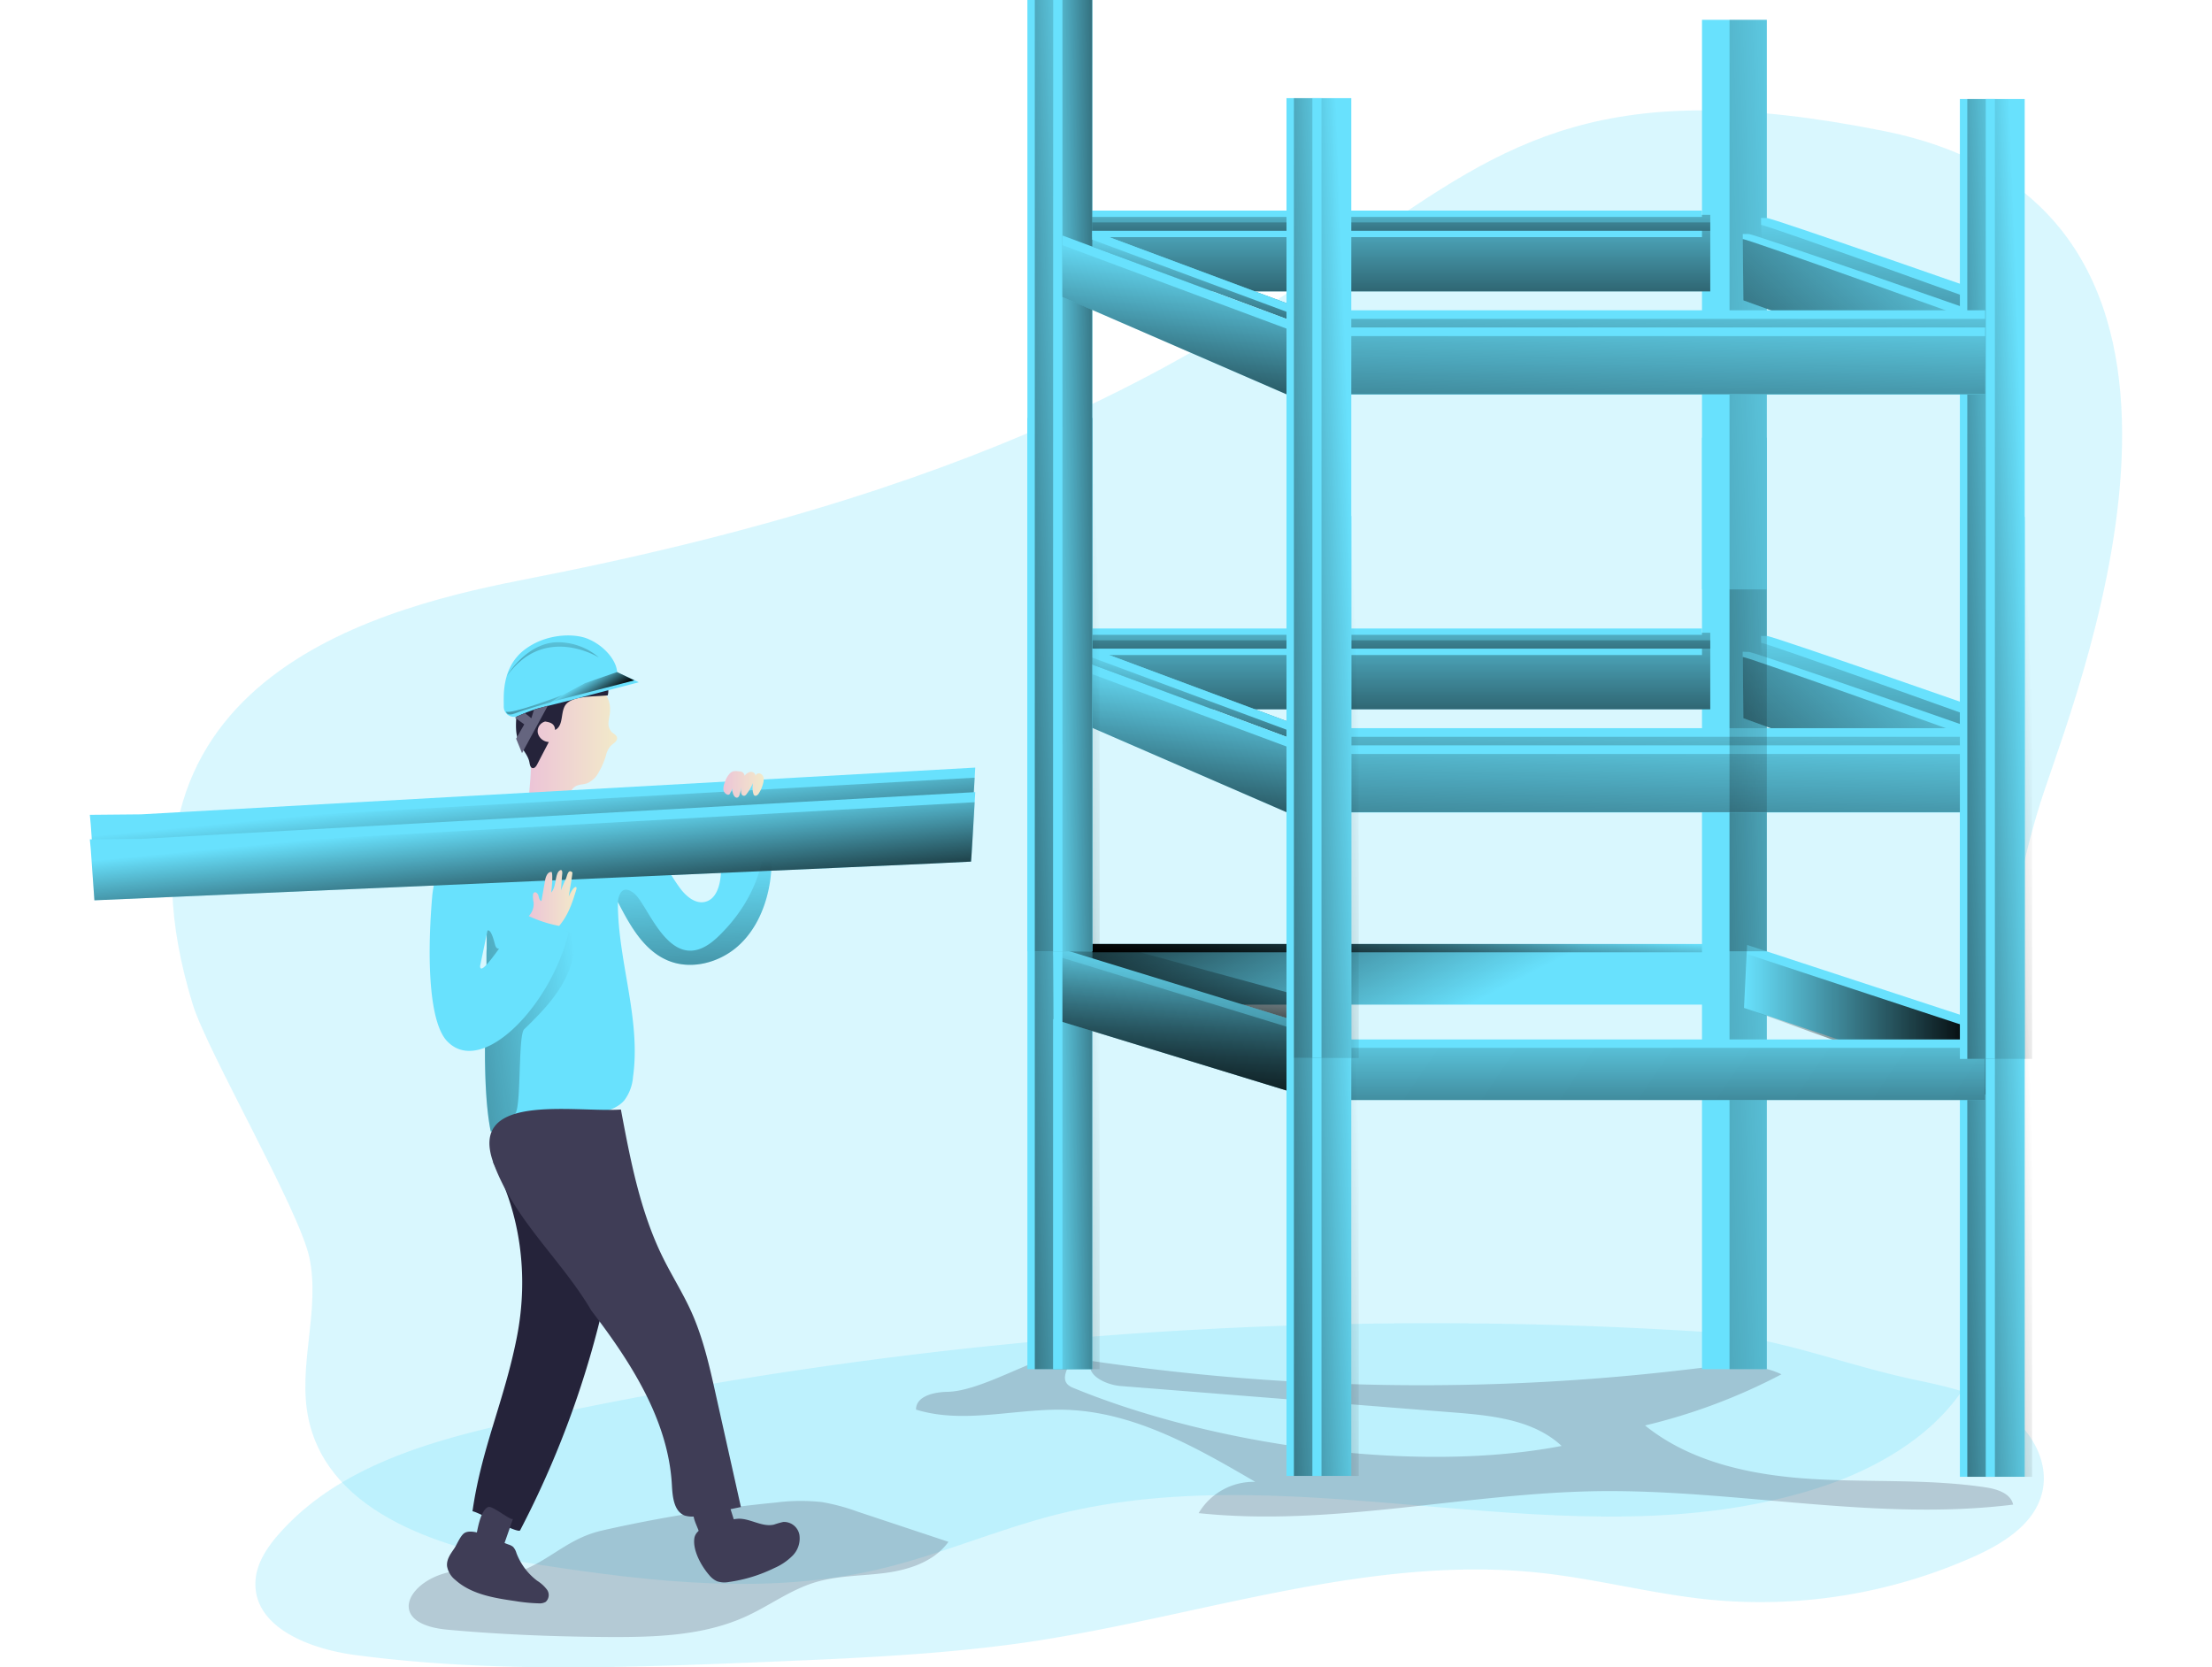 <svg data-name="Layer 1" xmlns="http://www.w3.org/2000/svg" xmlns:xlink="http://www.w3.org/1999/xlink" viewBox="0 0 555.97 456.08" width="406" height="306" class="illustration styles_illustrationTablet__1DWOa"><defs><linearGradient id="b" x1="120.15" y1="271.06" x2="144.24" y2="271.06" gradientUnits="userSpaceOnUse"><stop offset="0" stop-color="#ecc4d7"/><stop offset=".42" stop-color="#efd4d1"/><stop offset="1" stop-color="#f2eac9"/></linearGradient><linearGradient id="a" x1="135.11" y1="186.01" x2="139.13" y2="192.35" gradientUnits="userSpaceOnUse"><stop offset="0" stop-opacity="0"/><stop offset=".97"/></linearGradient><linearGradient id="c" x1="126.45" y1="234.44" x2="127.26" y2="284.33" xlink:href="#a"/><linearGradient id="d" x1="121.47" y1="252.01" x2="121.93" y2="280.17" xlink:href="#a"/><linearGradient id="e" x1="478.24" y1="246.33" x2="336.36" y2="251.06" xlink:href="#a"/><linearGradient id="f" x1="492.1" y1="234.83" x2="486.67" y2="331.18" xlink:href="#a"/><linearGradient id="g" x1="510.78" y1="237.4" x2="425.83" y2="333.38" xlink:href="#a"/><linearGradient id="h" x1="530.02" y1="272.43" x2="482.46" y2="274.18" xlink:href="#a"/><linearGradient id="i" x1="452.63" y1="280.2" x2="518.49" y2="280.2" xlink:href="#a"/><linearGradient id="j" x1="274.89" y1="244.16" x2="227.48" y2="245.91" xlink:href="#a"/><linearGradient id="k" x1="363.35" y1="282.18" x2="323.35" y2="204.08" xlink:href="#a"/><linearGradient id="l" x1="358.16" y1="251.58" x2="356.91" y2="267.16" xlink:href="#a"/><linearGradient id="m" x1="355.33" y1="161.97" x2="355.33" y2="214.36" xlink:href="#a"/><linearGradient id="n" x1="355.33" y1="162.49" x2="355.33" y2="222.17" xlink:href="#a"/><linearGradient id="o" x1="302.02" y1="182.14" x2="296.65" y2="214.13" xlink:href="#a"/><linearGradient id="p" x1="261.79" y1="244.52" x2="290.27" y2="244.2" xlink:href="#a"/><linearGradient id="q" x1="430.35" y1="277.49" x2="431.06" y2="340.63" xlink:href="#a"/><linearGradient id="r" x1="135.24" y1="343.37" x2="34.35" y2="358.4" xlink:href="#a"/><linearGradient id="s" x1="123.96" y1="293.66" x2="135.74" y2="347.27" xlink:href="#a"/><linearGradient id="t" x1="120.77" y1="282.77" x2="124.09" y2="317.01" xlink:href="#a"/><linearGradient id="u" x1="120.77" y1="289.48" x2="124.09" y2="323.72" xlink:href="#a"/><linearGradient id="v" x1="304.31" y1="257.73" x2="299.07" y2="322.99" xlink:href="#a"/><linearGradient id="w" x1="304.19" y1="260.39" x2="299.28" y2="321.49" xlink:href="#a"/><linearGradient id="x" x1="431.09" y1="188.82" x2="428.89" y2="266.95" xlink:href="#a"/><linearGradient id="y" x1="431.15" y1="192.29" x2="428.69" y2="279.71" xlink:href="#a"/><linearGradient id="z" x1="120.05" y1="311.35" x2="133.14" y2="311.35" xlink:href="#b"/><linearGradient id="A" x1="296.3" y1="258.21" x2="294.08" y2="285.91" xlink:href="#a"/><linearGradient id="B" x1="345.79" y1="272.18" x2="298.23" y2="273.93" xlink:href="#a"/><linearGradient id="C" x1="299.23" y1="183.88" x2="290.94" y2="242.71" xlink:href="#a"/><linearGradient id="D" x1="478.24" y1="132.01" x2="336.36" y2="136.74" xlink:href="#a"/><linearGradient id="E" x1="492.1" y1="120.51" x2="486.67" y2="216.86" xlink:href="#a"/><linearGradient id="F" x1="510.78" y1="123.07" x2="425.83" y2="219.06" xlink:href="#a"/><linearGradient id="G" x1="530.02" y1="158.11" x2="482.46" y2="159.86" xlink:href="#a"/><linearGradient id="H" x1="274.89" y1="129.84" x2="227.48" y2="131.59" xlink:href="#a"/><linearGradient id="I" x1="355.33" y1="47.65" x2="355.33" y2="100.04" xlink:href="#a"/><linearGradient id="J" x1="355.33" y1="48.17" x2="355.33" y2="107.84" xlink:href="#a"/><linearGradient id="K" x1="302.02" y1="67.82" x2="296.65" y2="99.81" xlink:href="#a"/><linearGradient id="L" x1="261.79" y1="130.2" x2="290.27" y2="129.88" xlink:href="#a"/><linearGradient id="M" x1="431.09" y1="74.49" x2="428.89" y2="152.63" xlink:href="#a"/><linearGradient id="N" x1="431.15" y1="77.97" x2="428.69" y2="165.39" xlink:href="#a"/><linearGradient id="O" x1="345.79" y1="157.86" x2="298.23" y2="159.61" xlink:href="#a"/><linearGradient id="P" x1="299.23" y1="69.56" x2="290.94" y2="128.39" xlink:href="#a"/><linearGradient id="Q" x1="173.3" y1="280.27" x2="184.38" y2="280.27" xlink:href="#b"/><linearGradient id="R" x1="165.32" y1="301.51" x2="169.59" y2="387.82" gradientUnits="userSpaceOnUse"><stop offset="0" stop-opacity="0"/><stop offset=".49" stop-opacity=".49"/><stop offset=".97"/></linearGradient></defs><path d="M120.78 158.14C82.55 165.6.21 183.84 28.17 274.81c3.9 12.71 29.08 56.14 31.87 69.14 3.11 14.52-3.35 29.83-.19 44.34 5.68 26.09 37.25 35.79 63.64 39.84 30.53 4.68 62 8.21 92.05 1.22 16.57-3.85 32.28-10.8 48.77-15 67.69-17.06 141.4 13.94 207.92-7.13 19.69-6.22 39.37-18.64 45.58-38.34 4-12.83 1.73-26.67 1.66-40.13-.2-34.19 4.23-79.64 15.08-112.06s60.83-160-44-180.9c-152.3-30.37-104.15 70.5-369.77 122.35z" fill="#68e1fd" opacity=".25"/><path d="M118.88 388.45c-24.49 5.29-50.38 12.28-67 31-3.43 3.85-6.51 8.47-6.59 13.62-.21 12.26 14.94 18 27.1 19.65 37.54 5 75.6 3.43 113.44 1.88 23.94-1 47.94-2 71.63-5.51 46.54-7.01 92.7-23.9 139.54-18.8 15.42 1.68 30.51 5.74 45.94 7.29a143.24 143.24 0 0072.58-11.8c8-3.6 16.45-8.88 18.55-17.42s-3.06-17.26-10.16-22.21-15.84-6.84-24.31-8.63c-20.4-4.29-38-11.91-58.89-13.23q-39.64-2.49-79.42-2.3a1177.37 1177.37 0 00-156.93 11.3q-43.01 6-85.48 15.16z" fill="#68e1fd" opacity=".25"/><path d="M97.88 445.82c14.67 1.34 29.4 1.91 44.12 2 12.74.06 25.89-.33 37.48-5.62 6.35-2.9 12.08-7.22 18.75-9.28 6.28-1.94 13-1.77 19.49-2.64s13.35-3.15 17.16-8.5L210 413.51a56.47 56.47 0 00-9.7-2.6 53.36 53.36 0 00-12.69.13 378.39 378.39 0 00-47.45 7.64c-8.76 2-13.31 7.2-20.91 10.54-6.12 2.69-9.79.57-16 .4-14.45-.39-24.76 14.43-5.37 16.2zm136.67-65.07c-3.66.06-8.58 1.2-8.53 4.86 13.2 4.09 27.41-.43 41.23.06 18.58.66 35.5 10.31 51.56 19.7a17.51 17.51 0 00-15.48 8.56c36.19 3.82 72.44-5.41 108.82-6 38.08-.58 76.23 8.36 114 3.67-.66-3.07-4.36-4.24-7.46-4.71-15.89-2.4-32.08-1.31-48.11-2.34s-32.63-4.51-45.13-14.6a159.47 159.47 0 0037.32-14c-7.5-3.53-16.25-2.45-24.48-1.46a616.6 616.6 0 01-164.29-2.2c-1.88 3.75 3.85 6.54 8 6.87l91.2 7.24c10.45.83 21.75 2 29.43 9.15-40.33 7.74-95.75-.26-133.74-15.94-6.24-2.58 3.9-9.85-2.83-9.14-7.81.82-22.12 10.11-31.51 10.28z" opacity=".24" fill="#3f3d56"/><path d="M140.58 254.84a8.11 8.11 0 011.7 5.81c-.1.91-.34 1.81-.39 2.72a3.34 3.34 0 00.81 2.54c.54.52 1.39.85 1.52 1.58.19 1-1.05 1.59-1.78 2.31a6.41 6.41 0 00-1.3 2.76 20.69 20.69 0 01-1.84 4.24 6.59 6.59 0 01-3.24 3.18c-1 .36-2.22.27-3.17.82-2.24 1.29-1.71 5-3.79 6.59a4.35 4.35 0 01-2 .72 8.74 8.74 0 01-4.84-.65 3.72 3.72 0 01-1.7-1.32 4.46 4.46 0 01-.41-2.61c.17-3 .58-6.06.48-9.09-.05-1.62-.24-3.24-.22-4.86a16.44 16.44 0 016-12.55 14.06 14.06 0 0113.59-2.16l-.89-1" transform="translate(0 -65.71)" fill="url(#b)"/><path d="M124.56 197.38a2.74 2.74 0 00-2 3.18 3.25 3.25 0 003 2.42l-3.19 6.13c-.27.52-.72 1.14-1.29 1s-.71-.92-.82-1.53c-.34-1.93-1.86-3.41-2.72-5.17-1.26-2.57-1-5.59-.78-8.44.23-2.54.49-5.2 1.87-7.35a12.77 12.77 0 012.95-3 13.91 13.91 0 016.67-3.11 16.07 16.07 0 016.14.76 13.68 13.68 0 015.46 2.53 5.31 5.31 0 011.84 5.41c-3 .4-8.83 0-11.18 2.19-2 1.89-.64 6-3.23 7.29-.1-1.73-1.28-2.09-2.72-2.31z" fill="#25233a"/><path d="M150.17 186.65c-.92-.55-5-2.26-5.93-2.81-.18-3.24-3.67-7.47-8.46-9.26-3.58-1.29-10.94-1.29-16.78 3.09-6.63 5-5.7 13.38-5.77 15.57a2.79 2.79 0 003.9 2.63 49.16 49.16 0 015.44-2.08l8-2c5.65-1.5 13.93-3.68 19.6-5.14z" fill="#68e1fd"/><path fill="url(#a)" d="M148.95 186.12l-23.65 6.12 7.8-4.15 2.14-1.13 3.62-1.26 4.07-1.4 1.31-.46 4.71 2.28z"/><path fill="#65657f" d="M125.3 193.03l-7.07 13-1.62-3.96 2.23-3.91-2.58-1.86 2.74-1.24 1.78 1.42.73-2.35 3.79-1.1z"/><path d="M114.22 195.43s1.12.29 4-1a46.06 46.06 0 017.12-2.22l9.94-5.28s-12.64-6.36-20.1.85c-.04.02-2.94 4.01-.96 7.65z" fill="#68e1fd"/><path d="M114.07 250.66s5.41-9.29 14.08-9.26a17.24 17.24 0 0111.13 4.19s-14.9-9.37-25.21 5.07z" transform="translate(0 -65.71)" fill="url(#c)"/><path d="M113.87 260.35s.1 1.43 2.49.5 9.59-3 9.59-3l3.33-2s-14.09 5.41-15.41 4.5z" transform="translate(0 -65.71)" fill="url(#d)"/><path d="M117.71 418.63a260.13 260.13 0 0028.79-100.68c.24-3.2.37-6.64-1.32-9.37-3.23-5.24-10.83-4.93-16.91-4-2.76.44-5.88 1.13-7.26 3.55-1 1.79-11.53 8.27-10.57 10.09 7 13.21 9.84 30.15 6.34 47.76-3.44 17.33-9.62 30.14-12.1 47.44 1.41.12 12.49 6.23 13.03 5.21z" fill="#25233a"/><path fill="#68e1fd" d="M441.03 119.74h17.73v254.81h-17.73z"/><path fill="url(#e)" d="M448.56 119.74h10.2v254.81h-10.2z"/><path d="M458.76 173.98c0-.56 63.72 21.77 63.72 21.77l1.52 21.89-66.65-24.12-.17-19.55z" fill="#68e1fd"/><path d="M457.17 241.57c0-.56 65.31 22.95 65.31 22.95l1.52 17.91-66.65-24.12z" transform="translate(0 -65.71)" fill="url(#f)"/><path d="M453.77 178.34c0-.56 63.71 21.77 63.71 21.77L519 220.6l-66.65-24.12-.2-18.19z" fill="#68e1fd"/><path d="M452.18 245.45c0-.56 65.3 22.95 65.3 22.95l1.52 17.91-66.65-24.12z" transform="translate(0 -65.71)" fill="url(#g)"/><path fill="#68e1fd" d="M511.58 141.41h17.73v262.58h-17.73z"/><path fill="url(#h)" d="M513.61 141.41h17.73v262.58h-17.73z"/><path fill="#68e1fd" d="M518.66 141.41h2.5v262.58h-2.5z"/><path fill="#68e1fd" d="M518.8 279.94v3.29l-.31 14.61-65.86-22.08-.11-.04.85-17.22 65.43 21.44z"/><path fill="url(#i)" d="M518.49 282.48v16.92l-65.86-23.64.74-14.76 65.12 21.48z"/><path fill="#68e1fd" d="M256.48 114.32h17.73v260.23h-17.73z"/><path fill="url(#j)" d="M258.51 114.32h17.73v260.23h-17.73z"/><path fill="#68e1fd" d="M267.38 258.24h175.91v16.58H267.38z"/><path fill="url(#k)" d="M267.38 258.24h175.91v16.58H267.38z"/><path fill="url(#l)" d="M274.04 258.24h166.99v2.27H274.04z"/><path fill="#68e1fd" d="M267.38 173.09h175.91v16.58H267.38z"/><path fill="url(#m)" d="M267.38 173.09h175.91v16.58H267.38z"/><path fill="#68e1fd" d="M269.68 177.46h175.91v16.58H269.68z"/><path fill="url(#n)" d="M267.38 175.16h175.91v18.88H267.38z"/><path fill="#68e1fd" d="M327.36 197.25l-53.15-19.79v4.32l53.15 19.78v-4.31z"/><path fill="url(#o)" d="M327.36 197.25l-53.15-19.79v4.32l53.15 19.78v-4.31z"/><path fill="#68e1fd" d="M274.21 177.46h166.82v1.73H274.21zm0-5.53h166.82v1.73H274.21zm-10.65-57.61h10.65v260.23h-10.65z"/><path fill="url(#p)" d="M263.56 114.32h10.65v260.23h-10.65z"/><path fill="#68e1fd" d="M342.58 284.35h175.91v16.58H342.58z"/><path fill="url(#q)" d="M342.58 286.64h175.91v14.28H342.58z"/><path d="M186.12 240.91c-1 6.78-3.79 13.5-8.92 18s-12.79 6.5-19.11 3.83c-6.61-2.79-10.38-9.66-13.64-16-.07 16.07 6.38 32 4.14 47.87a12.15 12.15 0 01-2.39 6.41c-1.72 2-4.38 2.83-6.91 3.53a151 151 0 01-27 4.77c-.88.07-1.75.15-2.63.2-1.06-5.24-1.5-12.07-1.58-20.39v-2.52c0-6.68.16-14.24.41-22.62v-2.43c0-.47 0-1.2.06-2v-4.86q.26-7.8.5-16.42c0-.74 0-1.47.05-2.22a29.19 29.19 0 01.72-6.06 13.08 13.08 0 015.49-8.1 28.6 28.6 0 016.76-3.26c9.56-3.35 20.93-1.35 27.77 5.85a27 27 0 013.15 4.07c1.52 2.32 2.78 4.8 4.1 7.26a50.83 50.83 0 004.61 7.47c1.58 2 3.88 3.91 6.37 3.47 3.58-.64 4.56-5.24 4.6-8.85a132.3 132.3 0 00-1-17.91 53.83 53.83 0 0113.71.5 108.19 108.19 0 011.13 11.06 51.81 51.81 0 01-.39 9.35z" fill="#68e1fd"/><path d="M128.82 335.67c-2.68 4.37-6.33 8.06-10 11.6-1.73 1.65-.72 21.55-2.51 23.15-.65.58-2.24 2.54-4 4.6-.88.07-1.75.15-2.63.2-1.06-5.24-1.5-12.07-1.58-20.39v-2.52c0-6.68.16-14.24.41-22.62v-2.43c0-.47 0-1.2.06-2v-4.86c1.25-1.09 2.16 3.48 2.39 4.08a1.74 1.74 0 00.33.54 1 1 0 00.72.21 4.74 4.74 0 003-1.78q2.94-2.94 5.59-6.14l11.82 3.76c.77 5.08-.91 10.23-3.6 14.6z" transform="translate(0 -65.71)" fill="url(#r)"/><path d="M131 255.04c-3.47 14.24-13.8 28-22.91 31.56-3.73 1.45-7.25 1.2-10-1.43-5-4.47-6-21-4.47-39.52a26.9 26.9 0 011.38-6.71 25.06 25.06 0 014.75-8.06 32.6 32.6 0 0115.86-9.42l-.09.4-1.62 7.88-1.71 8.28-3.43 16.65-2 9.59c0 1.09.67.8 1.69-.28 2.85-3 8.53-12.17 10.93-14.08a1.54 1.54 0 00.2-.18z" fill="#68e1fd"/><path d="M157.09 301.53c-.33.07-.68.11-1 .16-7.34.87-14.75.58-22.13.74s-14.52.76-21.78 1.3l-2.93.23c-4.74.32-9.5.6-14.26.69a25.06 25.06 0 014.75-8.06 14.17 14.17 0 012.13-.32c2.72-.22 5.43-.42 8.15-.59 1.29-.09 2.58-.16 3.87-.23 8.64-.5 17.27-.81 25.9-1.12 4.4-.15 8.8-.3 13.19-.06 1.53 2.32 2.79 4.8 4.11 7.26z" transform="translate(0 -65.71)" fill="url(#s)"/><path d="M137.23 358.57c10.82 14.12 21.05 30 22 47.72.18 3.19.54 7.15 3.52 8.31a7.71 7.71 0 004.36-.07l11-2.27-6.85-30.67c-1.72-7.74-3.47-15.55-6.73-22.78-2.29-5.07-5.29-9.79-7.76-14.79-6.23-12.62-8.89-26.65-11.49-40.49-12.87.84-42.1-4.89-34.82 14.73 5.78 15.66 18.54 26.3 26.77 40.31z" fill="#3f3d56"/><path d="M166.56 418.78a5.48 5.48 0 001 1.95 3.93 3.93 0 003.64 1 11.64 11.64 0 003.6-1.57 3.81 3.81 0 001.53-1.3 3.93 3.93 0 00-.1-3l-1.81-5.73a1.21 1.21 0 00-.56-.84 1.28 1.28 0 00-1.1.31c-2 1.33-5 1.5-6.84 2.82s-.07 4.37.64 6.36zm-61.11 2.71a18.86 18.86 0 005.87 2.56 1.64 1.64 0 001 0c.48-.17.7-.71.86-1.19l2.59-7.42c-.31.9-5.55-3.64-6.79-3.18-2.31.91-3.08 7.14-3.53 9.23z" fill="#3f3d56"/><path d="M173.93 416.19a13.09 13.09 0 013.48-.73c3.33-.08 6.51 2.37 9.75 1.61a23.26 23.26 0 012.56-.73 4.3 4.3 0 014.39 3.51 6.7 6.7 0 01-1.81 5.66 16 16 0 01-5.07 3.45 40.9 40.9 0 01-12.37 3.8 6.49 6.49 0 01-3.25-.18 5.89 5.89 0 01-2.19-1.72c-2.08-2.38-4.44-6.56-4.07-9.88.39-3.51 5.79-3.93 8.58-4.79zm-59.45 6.31a3.87 3.87 0 011.3.65 4.2 4.2 0 01.92 1.7 17.1 17.1 0 005.62 7.54 10.19 10.19 0 012.74 2.48 2.52 2.52 0 01-.36 3.34 3.32 3.32 0 01-1.89.4 46.93 46.93 0 01-6.47-.63c-5.81-.84-12-1.85-16.36-5.78a6.12 6.12 0 01-2.26-3.76c-.18-1.9 1-3.4 2-4.88.72-1.08 1.65-3.49 2.78-4.2 2.55-1.57 9.37 2.24 11.98 3.14z" fill="#3f3d56"/><path d="M242.22 209.98s-.07 1.09-.16 2.76c-.3 5.22-.93 16.06-1 16.25S1.25 239.61 1.25 239.61l-1-14L0 222.9l14-.13z" fill="#68e1fd"/><path d="M242.06 278.45c-.3 5.22-.93 16.06-1 16.25S1.25 305.32 1.25 305.32l-1-14 13.75-.11z" transform="translate(0 -65.71)" fill="url(#t)"/><path d="M242.22 216.69s-.07 1.09-.16 2.76c-.3 5.23-.93 16.07-1 16.25S1.25 246.29 1.25 246.29l-1-14-.25-2.68 14-.13z" fill="#68e1fd"/><path d="M242.06 285.16c-.3 5.23-.93 16.07-1 16.25S1.25 312 1.25 312l-1-14 13.75-.07z" transform="translate(0 -65.71)" fill="url(#u)"/><path fill="#68e1fd" d="M263.56 278.77l77.81 23.83-.05-19.85-77.76-23.88v19.9z"/><path fill="url(#v)" d="M341.37 302.6h-.01l-77.8-23.82v-19.91l77.76 23.88.05 19.85z"/><path fill="url(#w)" d="M341.36 302.6l-77.8-23.82v-17.52l77.76 23.88.04 17.46z"/><path fill="#68e1fd" d="M342.58 199.2h175.91v16.06H342.58z"/><path fill="url(#x)" d="M342.58 201.56h175.91v13.7H342.58z"/><path fill="#68e1fd" d="M342.58 203.9h175.91v18.36H342.58z"/><path fill="url(#y)" d="M342.58 206.26h175.91v15.92H342.58z"/><path d="M128.39 319c2.53-3.06 3.52-6.13 4.69-9.93.35-1.14-.76-1.19-2.07 1.93.33-2.21 1-5.78 1-6.63-1.17-1.08-1.43.89-1.76 1.69a34.5 34.5 0 00-1.39 3.25c.2-1.9.18-2.79.38-4.69 0-.35 0-.83-.35-.91-1.8.36-1.09 4.55-2.69 6.15.26-1.75.53-5.89 0-5.62-1 0-1.48 1.28-1.66 2.29l-1 5.67c-.56-.17-.67-.89-.81-1.46s-.75-1.2-1.22-.85a.84.84 0 00-.28.52 7.42 7.42 0 00.16 2.14 4.77 4.77 0 01-1.32 3.76 34.3 34.3 0 008.32 2.69z" transform="translate(0 -65.71)" fill="url(#z)"/><path fill="url(#A)" d="M263.56 258.87h17.73l46.07 12.55v7.06l-63.8-19.61z"/><path fill="#68e1fd" d="M263.56 114.32h2.5v260.23h-2.5zm63.8 26.85h17.73v262.58h-17.73z"/><path fill="url(#B)" d="M329.39 141.17h17.73v262.58h-17.73z"/><path fill="#68e1fd" d="M334.44 141.17h2.5v262.58h-2.5zm-68.38 37.57l61.3 22.82v20.62l-61.3-26.62v-16.82z"/><path fill="url(#C)" d="M266.06 181.38l61.3 22.83v17.97l-61.3-26.62v-14.18z"/><path fill="#68e1fd" d="M274.21 177.46l53.15 19.79v2.36l-53.15-19.73v-2.42zM441.03 5.42h17.73v155.82h-17.73z"/><path fill="url(#D)" d="M448.56 5.42h10.2v254.81h-10.2z"/><path d="M458.76 59.65c0-.55 63.72 21.78 63.72 21.78l1.52 21.86-66.65-24.12-.17-19.56z" fill="#68e1fd"/><path d="M457.17 127.24c0-.55 65.31 23 65.31 23l1.52 17.87L457.32 144z" transform="translate(0 -65.71)" fill="url(#E)"/><path d="M453.77 64.02c0-.56 63.71 21.77 63.71 21.77l1.52 20.5-66.65-24.12-.17-18.15z" fill="#68e1fd"/><path d="M452.18 131.13c0-.56 65.3 23 65.3 23L519 172l-66.65-24.12z" transform="translate(0 -65.71)" fill="url(#F)"/><path fill="#68e1fd" d="M511.58 27.09h17.73v262.58h-17.73z"/><path fill="url(#G)" d="M513.61 27.09h17.73v262.58h-17.73z"/><path fill="#68e1fd" d="M518.66 27.09h2.5v262.58h-2.5zM256.48 0h17.73v260.23h-17.73z"/><path fill="url(#H)" d="M258.51 0h17.73v260.23h-17.73z"/><path fill="#68e1fd" d="M267.38 58.77h175.91v16.58H267.38z"/><path fill="url(#I)" d="M267.38 58.77h175.91v16.58H267.38z"/><path fill="#68e1fd" d="M269.68 63.14h175.91v16.58H269.68z"/><path fill="url(#J)" d="M267.38 60.84h175.91v18.88H267.38z"/><path fill="#68e1fd" d="M327.36 82.93l-53.15-19.79v4.31l53.15 19.79v-4.31z"/><path fill="url(#K)" d="M327.36 82.93l-53.15-19.79v4.31l53.15 19.79v-4.31z"/><path fill="#68e1fd" d="M274.21 63.14h166.82v1.73H274.21zm0-5.53h166.82v1.73H274.21zM263.56 0h10.65v260.23h-10.65z"/><path fill="url(#L)" d="M263.56 0h10.65v260.23h-10.65z"/><path fill="#68e1fd" d="M342.58 84.88h175.91v16.06H342.58z"/><path fill="url(#M)" d="M342.58 87.24h175.91v13.7H342.58z"/><path fill="#68e1fd" d="M342.58 89.58h175.91v18.36H342.58z"/><path fill="url(#N)" d="M342.58 91.94h175.91v15.92H342.58z"/><path fill="#68e1fd" d="M263.56 0h2.5v260.23h-2.5zm63.8 26.85h17.73v262.58h-17.73z"/><path fill="url(#O)" d="M329.39 26.85h17.73v262.58h-17.73z"/><path fill="#68e1fd" d="M334.44 26.85h2.5v262.58h-2.5zm-68.38 37.57l61.3 22.82v20.62l-61.3-26.62V64.42z"/><path fill="url(#P)" d="M266.06 67.06l61.3 22.83v17.97l-61.3-26.62V67.06z"/><path fill="#68e1fd" d="M274.21 63.14l53.15 19.79v2.35l-53.15-19.73v-2.41z"/><path d="M174.93 277.45a6.84 6.84 0 00-1.19 2.17 4.53 4.53 0 00-.43 1.94 1.65 1.65 0 001.1 1.52.61.61 0 00.51-.05.77.77 0 00.24-.32 22.58 22.58 0 001.38-3.19 3.49 3.49 0 00-.43 3.67c.2.41.59.81 1 .71s.57-.54.68-.93c.26-.92.47-1.85.64-2.78a11.26 11.26 0 00-.27 1.82 2.06 2.06 0 00.12.93.76.76 0 00.75.47 1.1 1.1 0 00.64-.49 13.65 13.65 0 001.75-3 6 6 0 00.12 3 .75.75 0 00.25.38c.41.31 1-.15 1.24-.59a9.39 9.39 0 001.16-2.7 3.31 3.31 0 00.1-1.56 1.5 1.5 0 00-1-1.15 1 1 0 00-1.21.7c.09-.67-.66-1.21-1.33-1.14a2.58 2.58 0 00-1.63 1.09 1.31 1.31 0 00-1.21-1.2c-1.17-.11-2.02-.37-2.98.7z" transform="translate(0 -65.71)" fill="url(#Q)"/><path d="M186.12 306.62c-1 6.78-3.79 13.5-8.92 18s-12.79 6.5-19.11 3.83c-6.61-2.79-10.38-9.66-13.64-16 0 0 .39-5.67 4.5-2.29s10.2 23.87 22.79 11.9 12.64-24.74 12.64-24.74l2.15-.09a51.81 51.81 0 01-.41 9.39z" transform="translate(0 -65.71)" fill="url(#R)"/></svg>